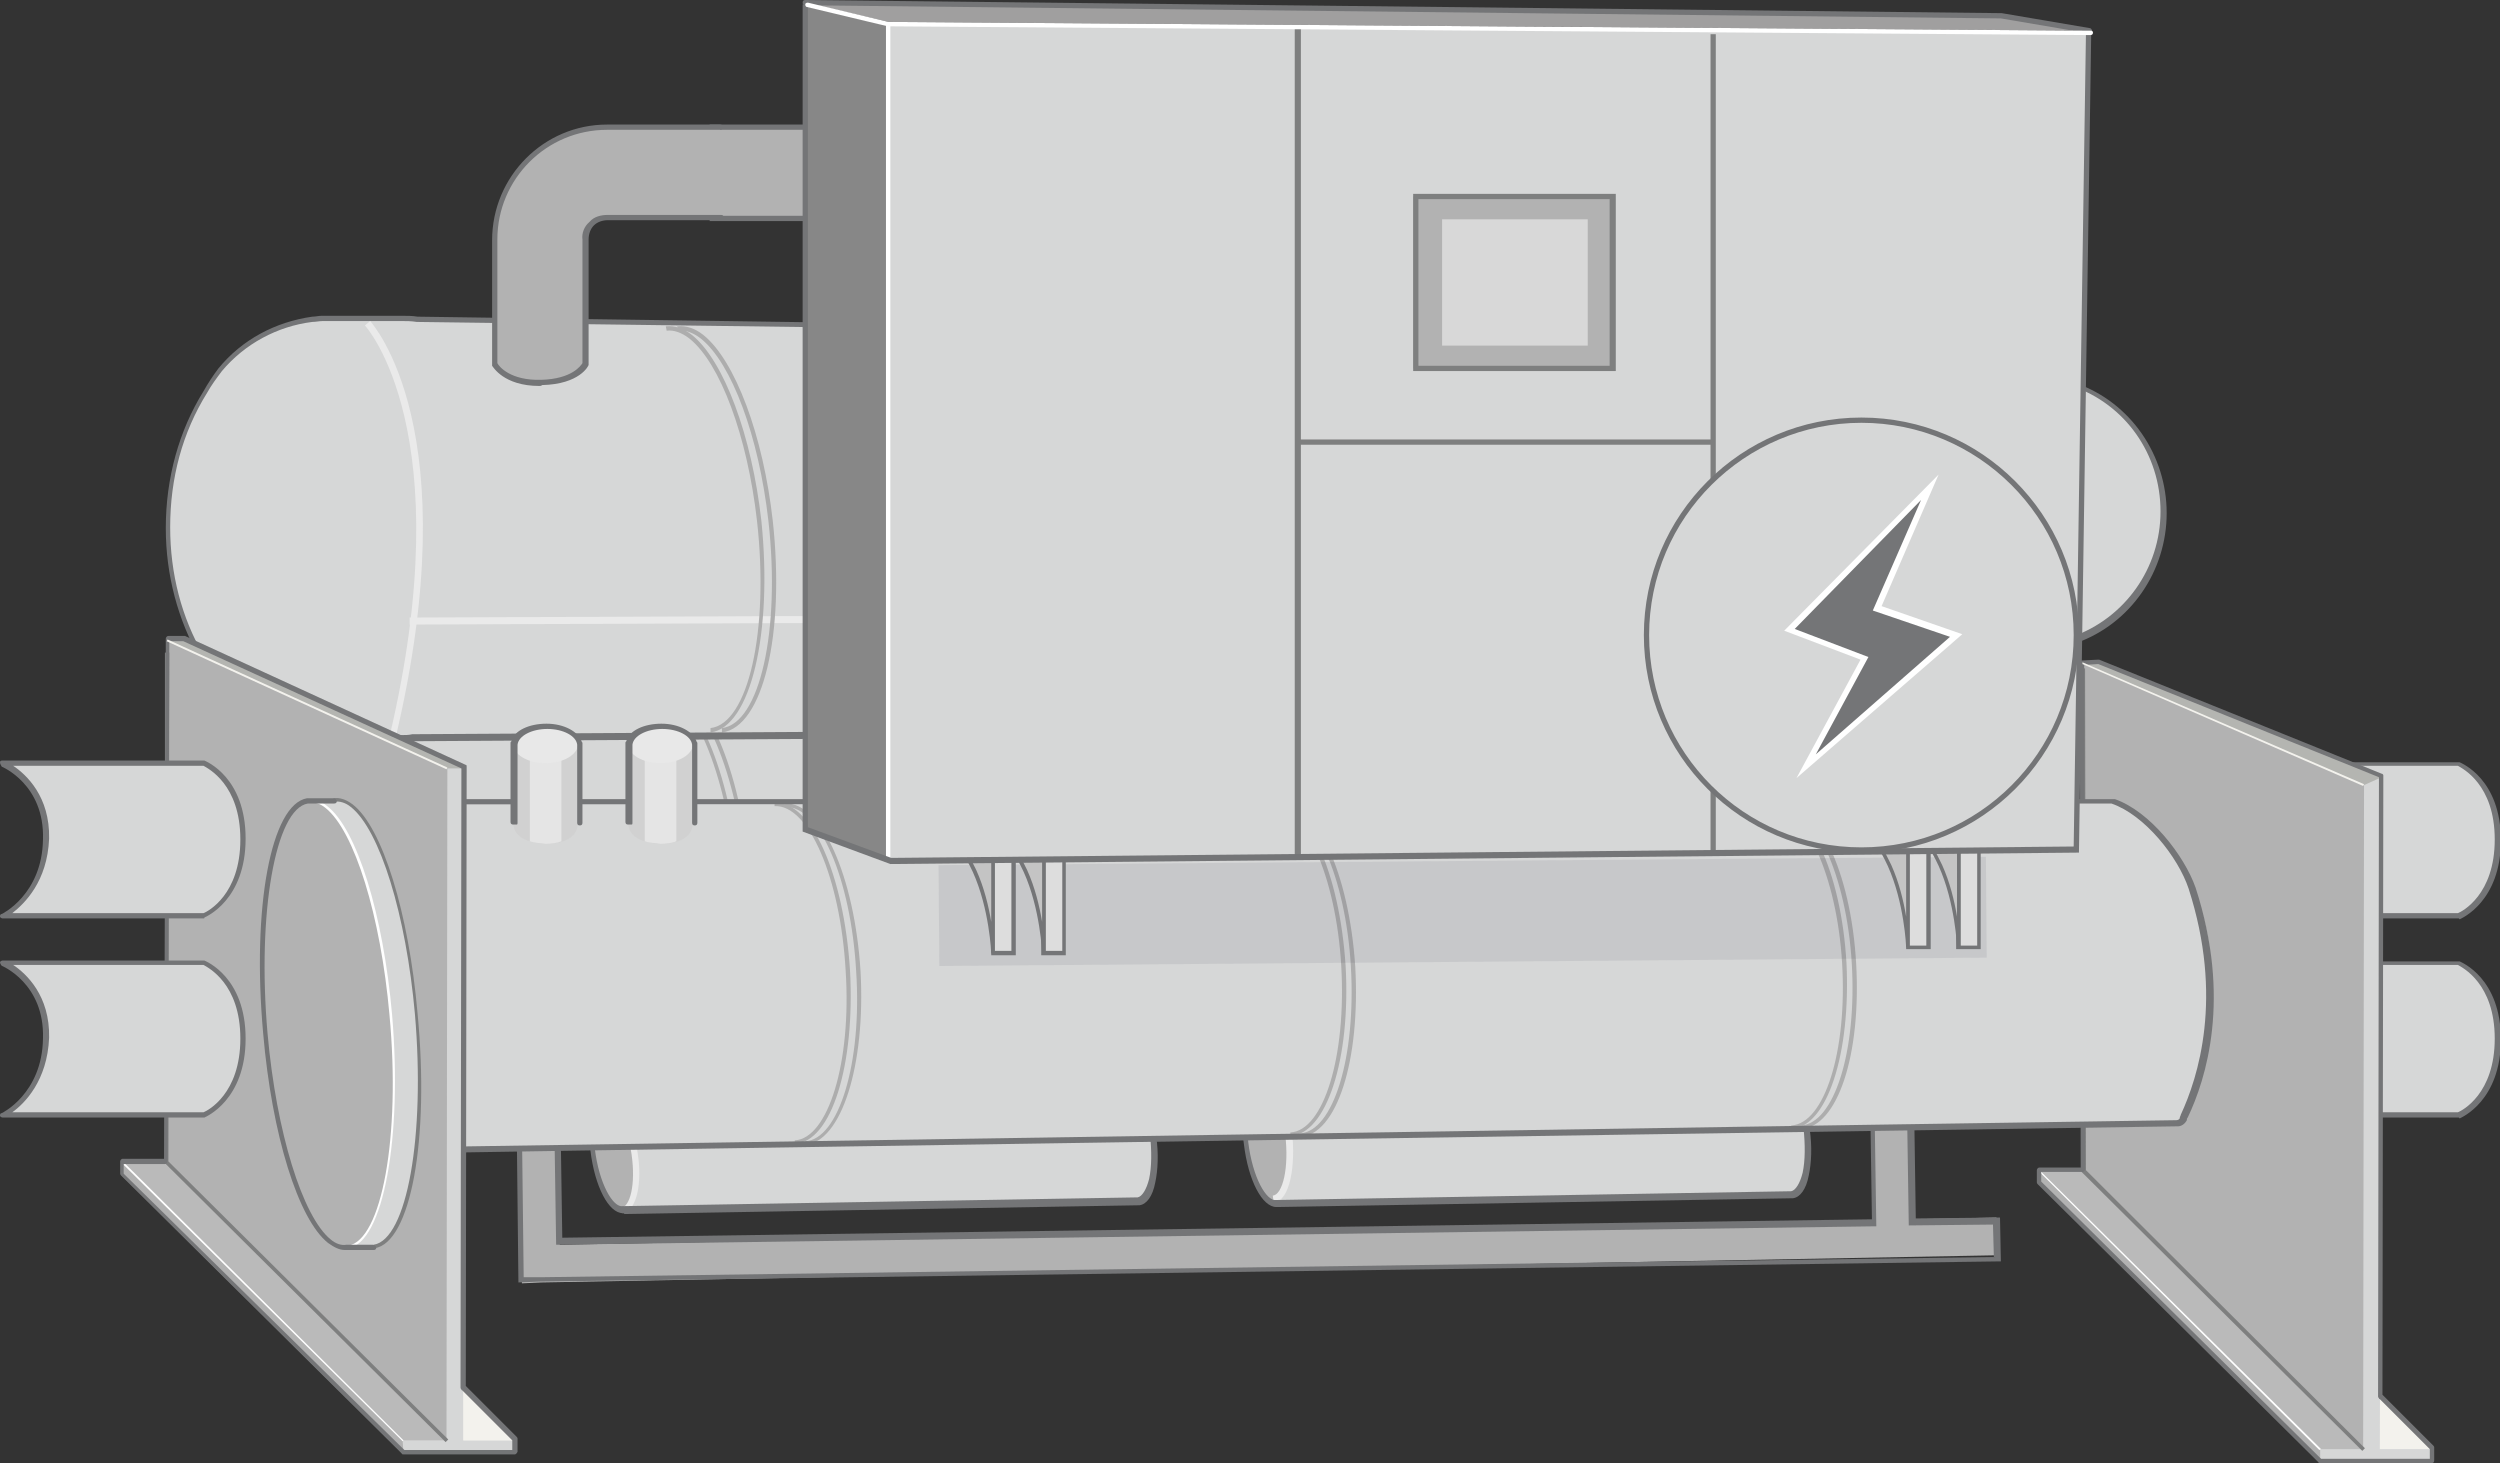 <svg version="1.1" id="图层_1" xmlns="http://www.w3.org/2000/svg" x="0" y="0" width="285" height="166.8" xml:space="preserve"><rect width="100%" height="100%" fill="#333333" stroke="none"/><style>.st0{fill:#d6d7d7}.st1{fill:#747577}.st2{fill:#f3f2ed}.st3{fill:#b2b2b2}.st4{fill:#b4b5b1}.st5{fill:#bababa}.st6{fill:#fff}.st7{fill:#7e7f7f}.st8{fill:#7a7b76}.st9{fill:#adadad}.st10{fill:#eaeaea}.st12{fill:#d1d1d1}.st13{fill:#e5e5e5}.st14{fill:#e8e8e8}.st16{fill:#ddd}.st17{fill:#c4c4c4}</style><switch><g><path class="st0" d="M280.3 104.4h-22.9s4.7-2.1 4.9-8.8c.2-6.6-4.9-8.6-4.9-8.6h22.9s4.5 1.8 4.5 8.7-4.5 8.7-4.5 8.7z"/><path class="st1" d="M280.3 104.7h-22.9c-.1 0-.3-.1-.3-.2s0-.3.2-.3c0 0 4.6-2.2 4.7-8.5.2-6.3-4.7-8.3-4.7-8.3-.1-.1-.2-.2-.2-.3 0-.1.2-.2.3-.2h23c.2.1 4.7 1.9 4.7 8.9s-4.5 8.9-4.7 9l-.1-.1zm-21.9-.6h21.8c.5-.2 4.2-2.1 4.2-8.4 0-6.3-3.7-8.1-4.2-8.4h-21.7c1.5 1 4.2 3.5 4.1 8.3-.2 4.9-2.8 7.4-4.2 8.5z"/><path class="st0" d="M280.3 127.1h-22.9s4.7-2.1 4.9-8.8c.2-6.6-4.9-8.6-4.9-8.6h22.9s4.5 1.8 4.5 8.7-4.5 8.7-4.5 8.7z"/><path class="st1" d="M280.3 127.4h-22.9c-.1 0-.3-.1-.3-.2s0-.3.2-.3c0 0 4.6-2.2 4.7-8.5.2-6.3-4.7-8.3-4.7-8.3-.1-.1-.2-.2-.2-.3 0-.1.2-.2.3-.2h23c.2.1 4.7 1.9 4.7 8.9s-4.5 8.9-4.7 9l-.1-.1zm-21.9-.6h21.8c.5-.2 4.2-2.1 4.2-8.4 0-6.3-3.7-8.1-4.2-8.4h-21.7c1.5 1 4.2 3.5 4.1 8.3-.2 4.9-2.8 7.5-4.2 8.5z"/><path class="st2" d="M271.3 159.3v5.9l.2-76.6-32.2-13h-1.9v57.9h-4.9v1.5l32 31.7h12.7v-1.5z"/><path class="st0" d="M271.5 88.6l-32.2-13h-1.9l.1 57.9h-5v1.5l32 31.7h12.7v-1.5h-5.9z"/><path class="st3" d="M269.5 89.5l-32.1-13.9.1 57.9 31.9 31.7z"/><path class="st4" d="M271.5 88.6l-2 .9-32.1-13.9h1.9z"/><path class="st5" d="M269.4 165.2h-4.9l-32-31.7h5z"/><path class="st3" d="M264.5 166.7l-32-31.7v-1.5l32 31.7z"/><path class="st6" d="M264.4 165.3l-31.9-31.7.1-.1 32 31.7z"/><path class="st7" d="M269.3 165.4l-32-31.8v-.1l-.1-57.3h.5l.1 57.2 31.8 31.7z"/><path class="st1" d="M277.2 166.8h-12.7c-.1 0-.2 0-.2-.1l-32-31.7s-.1-.1-.1-.2v-1.4c0-.1.1-.3.3-.3h4.7l-.1-57.5c0-.1.1-.2.2-.3l1.9-.1h.1l32.2 13c.1 0 .2.1.2.2l-.1 70.6 5.8 5.8s.1.1.1.2v1.5c0 .2-.1.3-.3.3zm-12.6-.5H277v-1.1l-5.7-5.7s-.1 0-.1-.1c0 0-.1-.1-.1-.2l.1-70.6-32-12.9-1.6.1.1 57.5c0 .1 0 .1-.1.2s-.1.1-.2.1h-4.7v1.1l31.9 31.6z"/><path class="st2" d="M269.4 89.6l-32-13.9v-.2l32.1 13.9z"/><path class="st3" d="M227.7 143.1l-.1-4.3-9.6.2-.2-13.2h-4.4l.2 13.3-149.8 2.8-.3-13.2h-4.4l.4 17.6 2.2-.1z"/><path class="st1" d="M59.1 146.2l-.2-18.2 5-.1.2 13.2 149.3-2.1-.2-13.2 5-.1.2 13.2 9.6-.1.1 5h-.3l-166.3 2.3-2.4.1zm.4-17.5l.2 16.9h2.2l165.4-2.3-.1-3.7-9.6.1-.2-13.2-3.7.1.2 13.2h-.3l-150.2 2.1-.2-13.2h-3.7z"/><path class="st0" d="M23.8 119.5c-.2 0-.4-.1-.5-.2-.2-.2-.2-.4-.2-.6l1.1-41.4c0-.4.4-.8.8-.8l199.8-1.1h.2c3.9 1.2 6.8 3.6 8.6 7.2 5.5 11-.6 28.9-.8 29.7-.1.3-.4.5-.7.5-.1.2-208.3 6.7-208.3 6.7z"/><path class="st1" d="M23.8 119.8c-.3 0-.5-.1-.7-.3-.2-.2-.3-.5-.3-.8l1.1-41.4c0-.6.5-1.1 1.1-1.1l199.8-1.1h.3c4 1.2 6.9 3.7 8.8 7.4 5.6 11.1-.5 29.2-.8 30-.1.4-.5.7-1 .7-200.6 6.4-208 6.6-208.3 6.6zm200.9-44c-.3 0-197.8 1-199.8 1.1-.2 0-.4.2-.5.4l-1.1 41.4c0 .1 0 .2.1.3.1.1.2.1.3.1 1.6 0 206.1-6.4 208.2-6.5.2 0 .4-.1.4-.3.3-.8 6.3-18.6.8-29.5-1.8-3.5-4.6-5.9-8.4-7.1.1.1.1.1 0 .1z"/><path class="st8" d="M132.4 117.3l-.1-.5c3.9-.5 6.1-9.8 4.8-20.8-1.2-10.8-5.3-19.2-9.1-19.2h-.3l-.1-.5c4.2-.5 8.6 8.1 9.9 19.6 1.4 11.6-.8 20.9-5.1 21.4z"/><path class="st8" d="M131.2 117.3l-.1-.5c3.9-.5 6.1-9.8 4.8-20.8-1.2-10.8-5.3-19.2-9.1-19.2h-.3l-.1-.5c4.3-.5 8.6 8.1 9.9 19.6 1.4 11.6-.8 20.9-5.1 21.4z"/><path class="st9" d="M80.1 118.7l-.1-.5c3.9-.5 6.1-9.8 4.8-20.8-1.3-11-5.5-19.7-9.4-19.2l-.1-.5c4.2-.5 8.6 8.1 9.9 19.6 1.4 11.6-.9 20.9-5.1 21.4z"/><path class="st9" d="M78.9 118.7l-.1-.5c3.9-.5 6.1-9.8 4.8-20.8-1.3-11-5.5-19.7-9.4-19.2l-.1-.5h.3c4.1 0 8.3 8.5 9.6 19.6 1.4 11.6-.9 20.9-5.1 21.4z"/><path class="st8" d="M189.9 113.6l-.1-.5c3.8-.4 5.9-9.6 4.7-20.3-1.2-10.5-5.2-18.8-8.9-18.8h-.3l-.1-.5c4.2-.5 8.4 7.9 9.7 19.1 1.4 11.3-.9 20.5-5 21z"/><path class="st8" d="M188.7 113.6l-.1-.5c3.8-.4 5.9-9.6 4.7-20.3-1.2-10.8-5.3-19.2-9.1-18.8l-.1-.5c4.2-.5 8.4 7.9 9.7 19.1 1.3 11.3-.9 20.5-5.1 21z"/><path class="st0" d="M127.9 122.5l-58.7.9c-1.4.2-2.2 3.6-1.7 7.6.5 4 2.1 7.1 3.6 6.9l58.7-.9c1.4-.2 2.2-3.6 1.7-7.6-.6-4-2.2-7.1-3.6-6.9z"/><ellipse transform="rotate(-7.52 69.79 130.725)" class="st3" cx="69.8" cy="130.7" rx="2.4" ry="7.3"/><path class="st10" d="M70.9 138.3l-.1-.6c1-.1 1.7-2.6 1.2-6.1-.5-3.4-2-5.7-2.9-5.6l-.1-.6c1.8-.2 3.3 3 3.7 6.1.5 3.1 0 6.6-1.8 6.8z"/><path class="st1" d="M71 138.3c-1.6 0-3.2-3-3.7-7.2-.3-2-.2-3.9.1-5.3.3-1.6 1-2.5 1.8-2.6l58.7-.9c1.7-.2 3.4 2.9 3.9 7.2.3 2 .2 3.9-.1 5.3-.3 1.6-1 2.5-1.8 2.6l-58.7 1c-.1-.1-.2-.1-.2-.1zm57-15.5s-.1 0 0 0h-.1l-58.7.9c-.5.1-1 .9-1.3 2.1-.3 1.4-.3 3.2-.1 5.1.5 4.1 2.1 6.8 3.2 6.6l58.7-1c.5-.1 1-.9 1.3-2.1.3-1.4.3-3.2.1-5.1-.5-3.8-2-6.5-3.1-6.5zm-.1-.3z"/><path class="st0" d="M202.4 121.6l-58.7 1.2c-1.4.2-2.2 3.6-1.6 7.6.5 4 2.2 7.1 3.6 6.9l58.7-1.2c1.4-.2 2.2-3.6 1.6-7.6-.6-4-2.2-7.1-3.6-6.9z"/><ellipse transform="rotate(-6.636 144.34 129.511)" class="st3" cx="144.3" cy="129.5" rx="2.4" ry="7.3"/><path class="st10" d="M145.2 137.1l-.1-.8c1.1-.1 1.9-3.1 1.4-7.1-.5-4.1-2-6.7-3-6.6l-.1-.8c2-.2 3.5 3.6 3.9 7.3.4 3.7-.2 7.8-2.1 8z"/><path class="st1" d="M145.5 137.6c-1.6 0-3.2-3-3.7-7.2-.3-2-.2-3.9.1-5.3.3-1.6 1-2.5 1.8-2.6l58.7-1c1.7-.2 3.4 2.9 3.9 7.2.3 2 .2 3.9-.1 5.3-.3 1.6-1 2.5-1.8 2.6l-58.7 1h-.2zm57-15.6h-.1l-58.7 1c-.5.1-1 .9-1.3 2.1-.3 1.4-.3 3.2-.1 5.1.5 4.1 2.1 6.8 3.2 6.6l58.7-1c.5-.1 1-.9 1.3-2.1.3-1.4.3-3.2.1-5.1-.5-3.9-2-6.6-3.1-6.6zm-.1-.3z"/><path class="st0" d="M39.1 131.3c-.2 0-.4-.1-.5-.2-.1-.2-.2-.4-.2-.6l1.7-38.4c0-.4.4-.7.8-.7h200.3c3.8 1.3 7.1 6.3 8.8 9.9 5.2 11.1-.8 25.5-1 26.3-.1.3-.4.5-.7.5-.1 0-209.2 3.2-209.2 3.2z"/><path class="st9" d="M205.3 128.7v-.4c3.8-.2 6.4-8.5 5.8-18.5-.6-10-4.3-18-8.1-17.9v-.4c4.1-.2 8 7.8 8.6 18.3.6 10.4-2.1 18.7-6.3 18.9z"/><path class="st9" d="M204.2 128.7v-.4c3.8-.2 6.4-8.5 5.8-18.5-.6-10-4.3-18-8.1-17.9v-.4c4.2-.2 8 7.8 8.6 18.3.5 10.3-2.2 18.7-6.3 18.9zm-56 .9v-.4c3.8-.2 6.4-8.7 5.8-19-.6-10.3-4.3-18.4-8.1-18.3v-.4c4.1-.2 7.9 8 8.6 18.7.6 10.7-2.1 19.2-6.3 19.4z"/><path class="st9" d="M147.1 129.5v-.4c3.8-.2 6.4-8.7 5.8-19-.6-10.3-4.3-18.4-8.1-18.3v-.4c4.2-.2 7.9 8 8.6 18.7.6 10.7-2.2 19.2-6.3 19.4zm-55.3 1v-.4c3.8-.2 6.5-8.9 5.8-19.4-.6-10.5-4.2-18.9-8.1-18.7v-.4c4.1-.2 7.9 8.2 8.6 19.1.6 10.8-2.2 19.5-6.3 19.8z"/><path class="st9" d="M90.6 130.4v-.4c3.8-.2 6.5-8.9 5.8-19.4-.6-10.5-4.2-18.9-8.1-18.7v-.4c4.2-.2 7.9 8.2 8.6 19.1.6 10.8-2.1 19.6-6.3 19.8z"/><path class="st1" d="M39.1 131.6c-.3 0-.5-.1-.7-.3-.2-.2-.3-.5-.3-.8l2.2-38.4c0-.6.5-1 1.1-1h199.7c4 1.4 7.9 6.4 9.2 10.1 4.1 12.6 1.2 21.8-.9 26.2-.1.1-.1.2-.1.3-.2.4-.6.7-1 .7-206.4 3.1-209.1 3.2-209.2 3.2zm2.3-39.9c-.2 0-.4.2-.5.4l-2.2 38.4c0 .1 0 .3.1.3.1.1.2.1.3.1 1.8 0 206.9-3.2 209-3.2.2 0 .4-.1.4-.3 0-.1.1-.2.1-.3 2-4.3 4.9-13.4.9-25.8-1.2-3.6-5-8.4-8.8-9.7l-199.3.1z"/><path class="st0" d="M246.6 58.5c0-6.8-4.3-12.5-10.3-14.6l.4-4.8-189.2-2.7c-.6-.1-1.2-.1-1.7-.1h-9c-.4 0-.8.1-1.2.1-4.2.5-7.9 2.7-10.5 5.8-.7.8-1.2 1.7-1.7 2.6-2.7 4.3-4.3 9.6-4.3 15.4 0 5.5 1.4 10.6 3.9 14.8 2.5 5.2 7.7 9 13.8 9.2v.1l5.7-.1h3.2c.4 0 .9 0 1.3-.1h189.2v-11c6.1-2.1 10.4-7.9 10.4-14.6z"/><path class="st10" d="M46.7 71.2v-.8l152.6-.6v.8z"/><path class="st9" d="M82.3 83.5V83c4.3-.5 6.7-11.1 5.3-23.6-1.1-9.7-4.2-18-7.7-20.8-.9-.7-1.8-1-2.6-.9l-.1-.5c1-.1 2 .2 3 1 3.6 2.9 6.8 11.4 7.9 21.2 1.4 12.9-1.1 23.5-5.8 24.1z"/><path class="st9" d="M81 83.5V83c4.3-.5 6.7-11.1 5.3-23.6-1.1-9.7-4.2-18-7.7-20.8-.9-.7-1.8-1-2.6-.9l-.1-.5c1-.1 2 .2 3 1 3.6 2.9 6.8 11.4 7.9 21.2 1.3 12.7-1.2 23.5-5.8 24.1z"/><path class="st1" d="M36.8 84.6c-.1 0-.2 0-.2-.1-6-.4-11.3-4-13.8-9.4-2.5-4.4-3.9-9.5-3.9-14.9 0-5.7 1.5-11.1 4.3-15.6.5-.9 1.1-1.8 1.7-2.6 2.7-3.3 6.5-5.3 10.7-5.9.4 0 .7-.1 1.1-.1h9.1c.6 0 1.2 0 1.8.1l189.2 2.7c.1 0 .2 0 .2.1.1.1.1.2.1.2l-.4 4.6c6.2 2.2 10.3 8.2 10.3 14.8 0 6.6-4.1 12.6-10.3 14.8l.1 9.8c0 .1 0 .2-.1.2-.1.1-.1.1-.2.1L47.1 84.5c-.4 0-.9.1-1.3.1h-9zm.1-48h-.1c-.4 0-.8.1-1.2.1-4 .5-7.7 2.5-10.3 5.6-.6.8-1.2 1.6-1.7 2.5-2.8 4.5-4.2 9.7-4.2 15.3 0 5.3 1.3 10.3 3.8 14.6 2.5 5.3 7.7 8.8 13.6 9.1.1 0 .2.1.2.1l5.5-.1h3.2c.5 0 .9 0 1.3-.1l189.1-1.1-.1-9.7c0-.1.1-.3.2-.3 6-2.1 10.1-7.8 10.1-14.3 0-6.5-4-12.2-10.1-14.3-.1 0-.2-.2-.2-.3l.4-4.5-188.9-2.5c-.6-.1-1.2-.1-1.7-.1H36.9z"/><path class="st10" d="M45.1 84.1l-.7-.1c8.2-34.8-2.7-46.8-2.8-46.9l.6-.5c.3.4 11.2 12.4 2.9 47.5z"/><path class="st2" d="M52.8 158.3v5.9h-.1l.2-76.6-32-14.6H19l-.1 59.5h-5v1.5l32 31.7h12.7v-1.5h.1z"/><path class="st0" d="M52.9 87.6L21 73h-1.9l-.2 59.5H14v1.5l32 31.7h12.6v-1.5h-5.8z"/><path class="st3" d="M51 87.6L19.1 73l-.2 59.5 32 31.7z"/><path class="st4" d="M52.9 87.6H51L19.1 73H21z"/><path class="st5" d="M50.9 164.2h-5L14 132.5h4.9z"/><path class="st2" d="M58.7 164.2h-5.9v-5.9z"/><path class="st3" d="M46 165.7L14 134v-1.5l31.9 31.7z"/><path class="st6" d="M45.9 164.3l-32-31.7.2-.1L46 164.2z"/><path class="st7" d="M50.8 164.4l-32-31.8V74.4h.5l-.1 58 31.9 31.7z"/><path class="st1" d="M58.7 165.8H46c-.1 0-.2 0-.2-.1l-32-31.7s-.1-.1-.1-.2v-1.4c0-.1.1-.3.3-.3h4.7l.2-59.3c0-.1.1-.3.3-.3h1.9l32 14.7c.1 0 .1.1.1.2l-.1 70.6 5.8 5.8s.1.1.1.2v1.5c-.1.2-.2.3-.3.3zm-12.6-.5h12.3v-1.1l-5.7-5.7s-.1 0-.1-.1c0 0-.1-.1-.1-.2l.1-70.6-31.7-14.5h-1.6l-.2 59.3c0 .1-.1.3-.3.3h-4.7v1.1l32 31.5z"/><path class="st2" d="M50.9 87.7L19 73.1l.1-.2L51 87.5z"/><path class="st12" d="M58.5 93.7v-9.1c0 1.2 1.7 2.2 3.7 2.2s3.7-1 3.7-2.2v9.1c0 2.1-2.2 2.5-3.7 2.5-1.4-.1-3.7-.4-3.7-2.5"/><path class="st13" d="M60.4 95.9v-9.5s.9.3 1.8.3 1.8-.3 1.8-.3v9.5c-.4.2-1.2.3-1.8.3-.7-.1-1.3-.1-1.8-.3z"/><ellipse class="st14" cx="62.2" cy="84.8" rx="3.7" ry="2.2"/><path class="st12" d="M71.6 93.7v-9.1c0 1.2 1.7 2.2 3.7 2.2 2.1 0 3.7-1 3.7-2.2v9.1c0 2.1-2.2 2.5-3.7 2.5-1.4-.1-3.7-.4-3.7-2.5"/><path class="st13" d="M73.5 95.9v-9.5s.9.3 1.8.3 1.8-.3 1.8-.3v9.5c-.4.2-1.2.3-1.8.3-.6-.1-1.3-.1-1.8-.3z"/><ellipse class="st14" cx="75.3" cy="84.8" rx="3.7" ry="2.2"/><path class="st1" d="M58.5 94c-.2 0-.3-.1-.3-.3v-9c0-.1 0-.1.1-.2.3-1.2 2-2 4-2s3.6.9 4 2c0 .1.1.1.1.2v9.1c0 .2-.1.3-.3.3-.2 0-.3-.1-.3-.3v-8.9c-.1-1-1.6-1.8-3.4-1.8-1.8 0-3.3.8-3.4 1.8v8.9c0 .1 0 .2-.1.2h-.4zm13.1 0c-.2 0-.3-.1-.3-.3v-9c0-.1 0-.1.1-.2.3-1.2 2-2 4-2s3.6.9 4 2c0 .1.1.1.1.2v9.1c0 .2-.1.3-.3.3-.2 0-.3-.1-.3-.3v-8.9c-.1-1-1.6-1.8-3.4-1.8-1.8 0-3.3.8-3.4 1.8v8.9c0 .1 0 .2-.1.2h-.4z"/><path class="st3" d="M80.9 14.5h25.5c1.7 0 3 2.3 3 5.2s-1.3 5.2-3 5.2H80.9"/><path class="st1" d="M106.4 25.2H80.9v-.6h25.5c1.5 0 2.7-2.2 2.7-4.9 0-2.6-1.2-4.8-2.6-4.9H80.9v-.6h25.5c1.9 0 3.3 2.4 3.3 5.5s-1.5 5.5-3.3 5.5z"/><path class="st3" d="M82.1 24.9H69.2c-1.4-.1-2.6 1.1-2.5 2.5v14.2s-.9 2-5 2.1-5.3-2.1-5.3-2.1V27.4c0-7.1 5.7-12.9 12.8-12.9h12.9"/><path class="st1" d="M61.5 44c-4.1 0-5.3-2.2-5.4-2.3V27.4c0-7.3 5.9-13.2 13.1-13.2h12.9c.2 0 .3.1.3.3s-.1.3-.3.3H69.2c-6.9 0-12.5 5.6-12.5 12.5v14.1c.2.4 1.5 2 5 1.9 3.5-.1 4.5-1.6 4.7-1.9V27.3c-.1-.7.2-1.5.8-2 .5-.6 1.3-.8 2.1-.8h12.9c.2 0 .3.1.3.3 0 .2-.1.3-.3.3H69.3c-.6 0-1.2.2-1.6.6-.4.4-.6 1-.6 1.6v14.3c0 .1-1 2.2-5.3 2.3-.1.1-.2.1-.3.1z"/><path transform="matrix(1 -.008 .008 1 -.792 1.282)" opacity=".08" fill="#212333" d="M107 98.2h119.4v11.5H107z"/><path class="st16" d="M223.3 93.1h2.3v15h-2.3z"/><path class="st1" d="M225.8 108.2H223V92.8h2.8v15.4zm-2.3-.4h1.9V93.3h-1.9v14.5z"/><path class="st17" d="M223.3 108s-.2-5.1-2.1-9.3-4.1-5.6-4.1-5.6h6.3l-.1 14.9z"/><path class="st1" d="M223.1 108c0-.1-.2-5.1-2.1-9.3-1.9-4.1-4-5.5-4.1-5.5l-.6-.4h7.2V108h-.4zm-5.4-14.7c.8.7 2.3 2.3 3.7 5.3.9 2 1.4 4.1 1.7 5.9V93.3h-5.4z"/><path class="st16" d="M217.5 93.1h2.3v15h-2.3z"/><path class="st1" d="M220.1 108.2h-2.8V92.8h2.8v15.4zm-2.4-.4h1.9V93.3h-1.9v14.5z"/><path class="st17" d="M217.5 108s-.2-5.1-2.1-9.3c-1.9-4.2-4.1-5.6-4.1-5.6h6.3l-.1 14.9z"/><path class="st1" d="M217.3 108c0-.1-.2-5.1-2.1-9.3-1.9-4.1-4-5.5-4.1-5.5l-.6-.4h7.2V108h-.4zm-5.4-14.7c.8.7 2.3 2.3 3.7 5.3.9 2 1.4 4.1 1.7 5.9V93.3h-5.4z"/><path class="st16" d="M119 93.7h2.3v15H119z"/><path class="st1" d="M121.5 108.9h-2.8V93.5h2.8v15.4zm-2.3-.5h1.9V93.9h-1.9v14.5z"/><path class="st17" d="M119 108.6s-.2-5.1-2.1-9.3c-1.9-4.2-4.1-5.6-4.1-5.6h6.3l-.1 14.9z"/><path class="st1" d="M118.8 108.7c0-.1-.2-5.1-2.1-9.3-1.9-4.1-4-5.5-4.1-5.5l-.6-.4h7.2v15.2h-.4zm-5.4-14.8c.8.7 2.3 2.3 3.7 5.3.9 2 1.4 4.1 1.7 5.9V93.9h-5.4z"/><path class="st16" d="M113.2 93.7h2.3v15h-2.3z"/><path class="st1" d="M115.8 108.9H113V93.5h2.8v15.4zm-2.4-.5h1.9V93.9h-1.9v14.5z"/><path class="st17" d="M113.2 108.6s-.2-5.1-2.1-9.3c-1.9-4.2-4.1-5.6-4.1-5.6h6.3l-.1 14.9z"/><path class="st1" d="M113 108.7c0-.1-.2-5.1-2.1-9.3-1.9-4.1-4-5.5-4.1-5.5l-.6-.4h7.2v15.2h-.4zm-5.4-14.8c.8.7 2.3 2.3 3.7 5.3.9 2 1.4 4.1 1.7 5.9V93.9h-5.4z"/><path fill="#878787" d="M91.8.5l9.5 2.3v95.4l-9.5-3.7z"/><path class="st0" d="M101.3 2.9l136.8.9-1.4 93.1-135.4 1.4z"/><path class="st7" d="M147.6 3.2h.7v94.4h-.7zm47.4.7h.6v93h-.6z"/><path class="st7" d="M147.9 50.1h47.6v.6h-47.6z"/><path class="st3" d="M161.1 22.4h22.5V42h-22.5z"/><path class="st7" d="M184.2 42.3h-23.1V22.1h23.1v20.2zm-22.5-.6h21.8v-19h-21.8v19z"/><path fill="#d8d8d8" d="M164.4 25H181v14.4h-16.6z"/><circle class="st0" cx="212.2" cy="72.4" r="24.5"/><path class="st1" d="M212.2 97.2c-13.7 0-24.8-11.1-24.8-24.8s11.1-24.8 24.8-24.8S237 58.7 237 72.4s-11.1 24.8-24.8 24.8zm0-49C198.9 48.2 188 59 188 72.4s10.8 24.2 24.2 24.2 24.2-10.8 24.2-24.2-10.9-24.2-24.2-24.2z"/><path class="st1" d="M214 69.3l9 3.1-17.1 14.9 6.7-12.3-8.6-3.2 16-16.2z"/><path class="st6" d="M204.8 88.7l7.3-13.5-8.7-3.3L221 54.1l-6.5 15 9.2 3.2-18.9 16.4zm-.2-17l8.4 3.2-6 11.1 15.3-13.4-8.8-3L219 57l-14.4 14.7z"/><g><path class="st0" d="M39.7 142.1h3c3.9-.6 6.1-12.5 4.8-26.5-1.3-14-5.5-25-9.4-24.4h-3"/><ellipse transform="matrix(.997 -.084 .084 .997 -9.647 3.544)" class="st3" cx="37.4" cy="116.7" rx="7.2" ry="25.5"/><path class="st7" d="M42.7 142.3l-.1-.4c3.8-.6 5.9-12.4 4.7-26.3-1-11.3-4-21-7.3-23.6-.6-.5-1.3-.7-1.9-.6L38 91c.7-.1 1.4.1 2.2.7 3.4 2.6 6.4 12.4 7.4 23.8 1.4 14.5-.8 26.2-4.9 26.8z"/><path class="st6" d="M39.7 142.3v-.3c3.8-.6 6-12.4 4.7-26.3-1-11.3-4-21-7.3-23.6-.6-.5-1.3-.7-1.9-.6v-.3c.7-.1 1.4.1 2.1.7 3.4 2.6 6.4 12.4 7.4 23.8 1.2 14-1 26-5 26.6z"/><path class="st1" d="M39.3 142.5c-.6 0-1.2-.3-1.9-.8C34 139 31 129.4 30 117.8c-1.3-14.4.9-26.1 5-26.8h3c.2 0 .3.1.4.3 0 .2-.1.3-.3.3h-3c-3.7.6-5.8 12.5-4.6 26.2 1 11.3 4 20.9 7.2 23.5.6.5 1.2.7 1.8.6h3c.2 0 .3.1.4.3 0 .2-.1.3-.3.3h-3.3z"/></g><path fill="#a09f9f" d="M238.1 3.5l-9.9-1.7L91.8.3l9.5 2.2"/><path class="st1" d="M238.1 3.8l-10-1.7L91.8.6c-.2 0-.3-.1-.3-.3 0-.2.1-.3.3-.3l136.4 1.5 10 1.7c.2 0 .3.2.3.4-.1.1-.2.2-.4.2z"/><path class="st6" d="M101 2.9h.5v94.9h-.5z"/><path class="st1" d="M101.5 98.5l-10-3.7V.5h.6v93.8l9.5 3.5 134.8-1.3 1.4-92.8h.6L237 97.2h-.3z"/><path class="st6" d="M238.3 4L101.2 3 92 .8c-.1 0-.2-.1-.2-.3 0-.1.1-.2.3-.2l9.2 2.2 137.1 1c.1 0 .2.1.2.2 0 .2-.1.3-.3.3z"/><g><path class="st0" d="M23.2 104.4H.3s4.7-2.1 4.9-8.8C5.4 89 .3 87 .3 87h22.9s4.5 1.8 4.5 8.7-4.5 8.7-4.5 8.7z"/><path class="st1" d="M23.2 104.7H.3c-.1 0-.3-.1-.3-.2s0-.3.2-.3c0 0 4.6-2.2 4.7-8.5.2-6.3-4.7-8.3-4.7-8.3-.1-.2-.2-.3-.2-.5s.2-.2.3-.2h23c.2.1 4.7 1.9 4.7 8.9s-4.5 8.9-4.7 9c0 .1 0 .1-.1.1zm-21.8-.6h21.8c.5-.2 4.2-2.1 4.2-8.4 0-6.3-3.7-8.1-4.2-8.4H1.5c1.5 1 4.2 3.5 4.1 8.3-.2 4.9-2.8 7.4-4.2 8.5z"/></g><g><path class="st0" d="M23.2 127.1H.3s4.7-2.1 4.9-8.8c.2-6.6-4.9-8.6-4.9-8.6h22.9s4.5 1.8 4.5 8.7-4.5 8.7-4.5 8.7z"/><path class="st1" d="M23.2 127.4H.3c-.1 0-.3-.1-.3-.2s0-.3.2-.3c0 0 4.6-2.2 4.7-8.5.2-6.3-4.7-8.3-4.7-8.3-.1-.1-.2-.3-.2-.4s.2-.2.3-.2h23c.2.1 4.7 1.9 4.7 8.9s-4.5 8.9-4.7 9h-.1zm-21.8-.6h21.8c.5-.2 4.2-2.1 4.2-8.4 0-6.3-3.7-8.1-4.2-8.4H1.5c1.5 1 4.2 3.5 4.1 8.3-.2 4.9-2.8 7.5-4.2 8.5z"/></g></g></switch></svg>